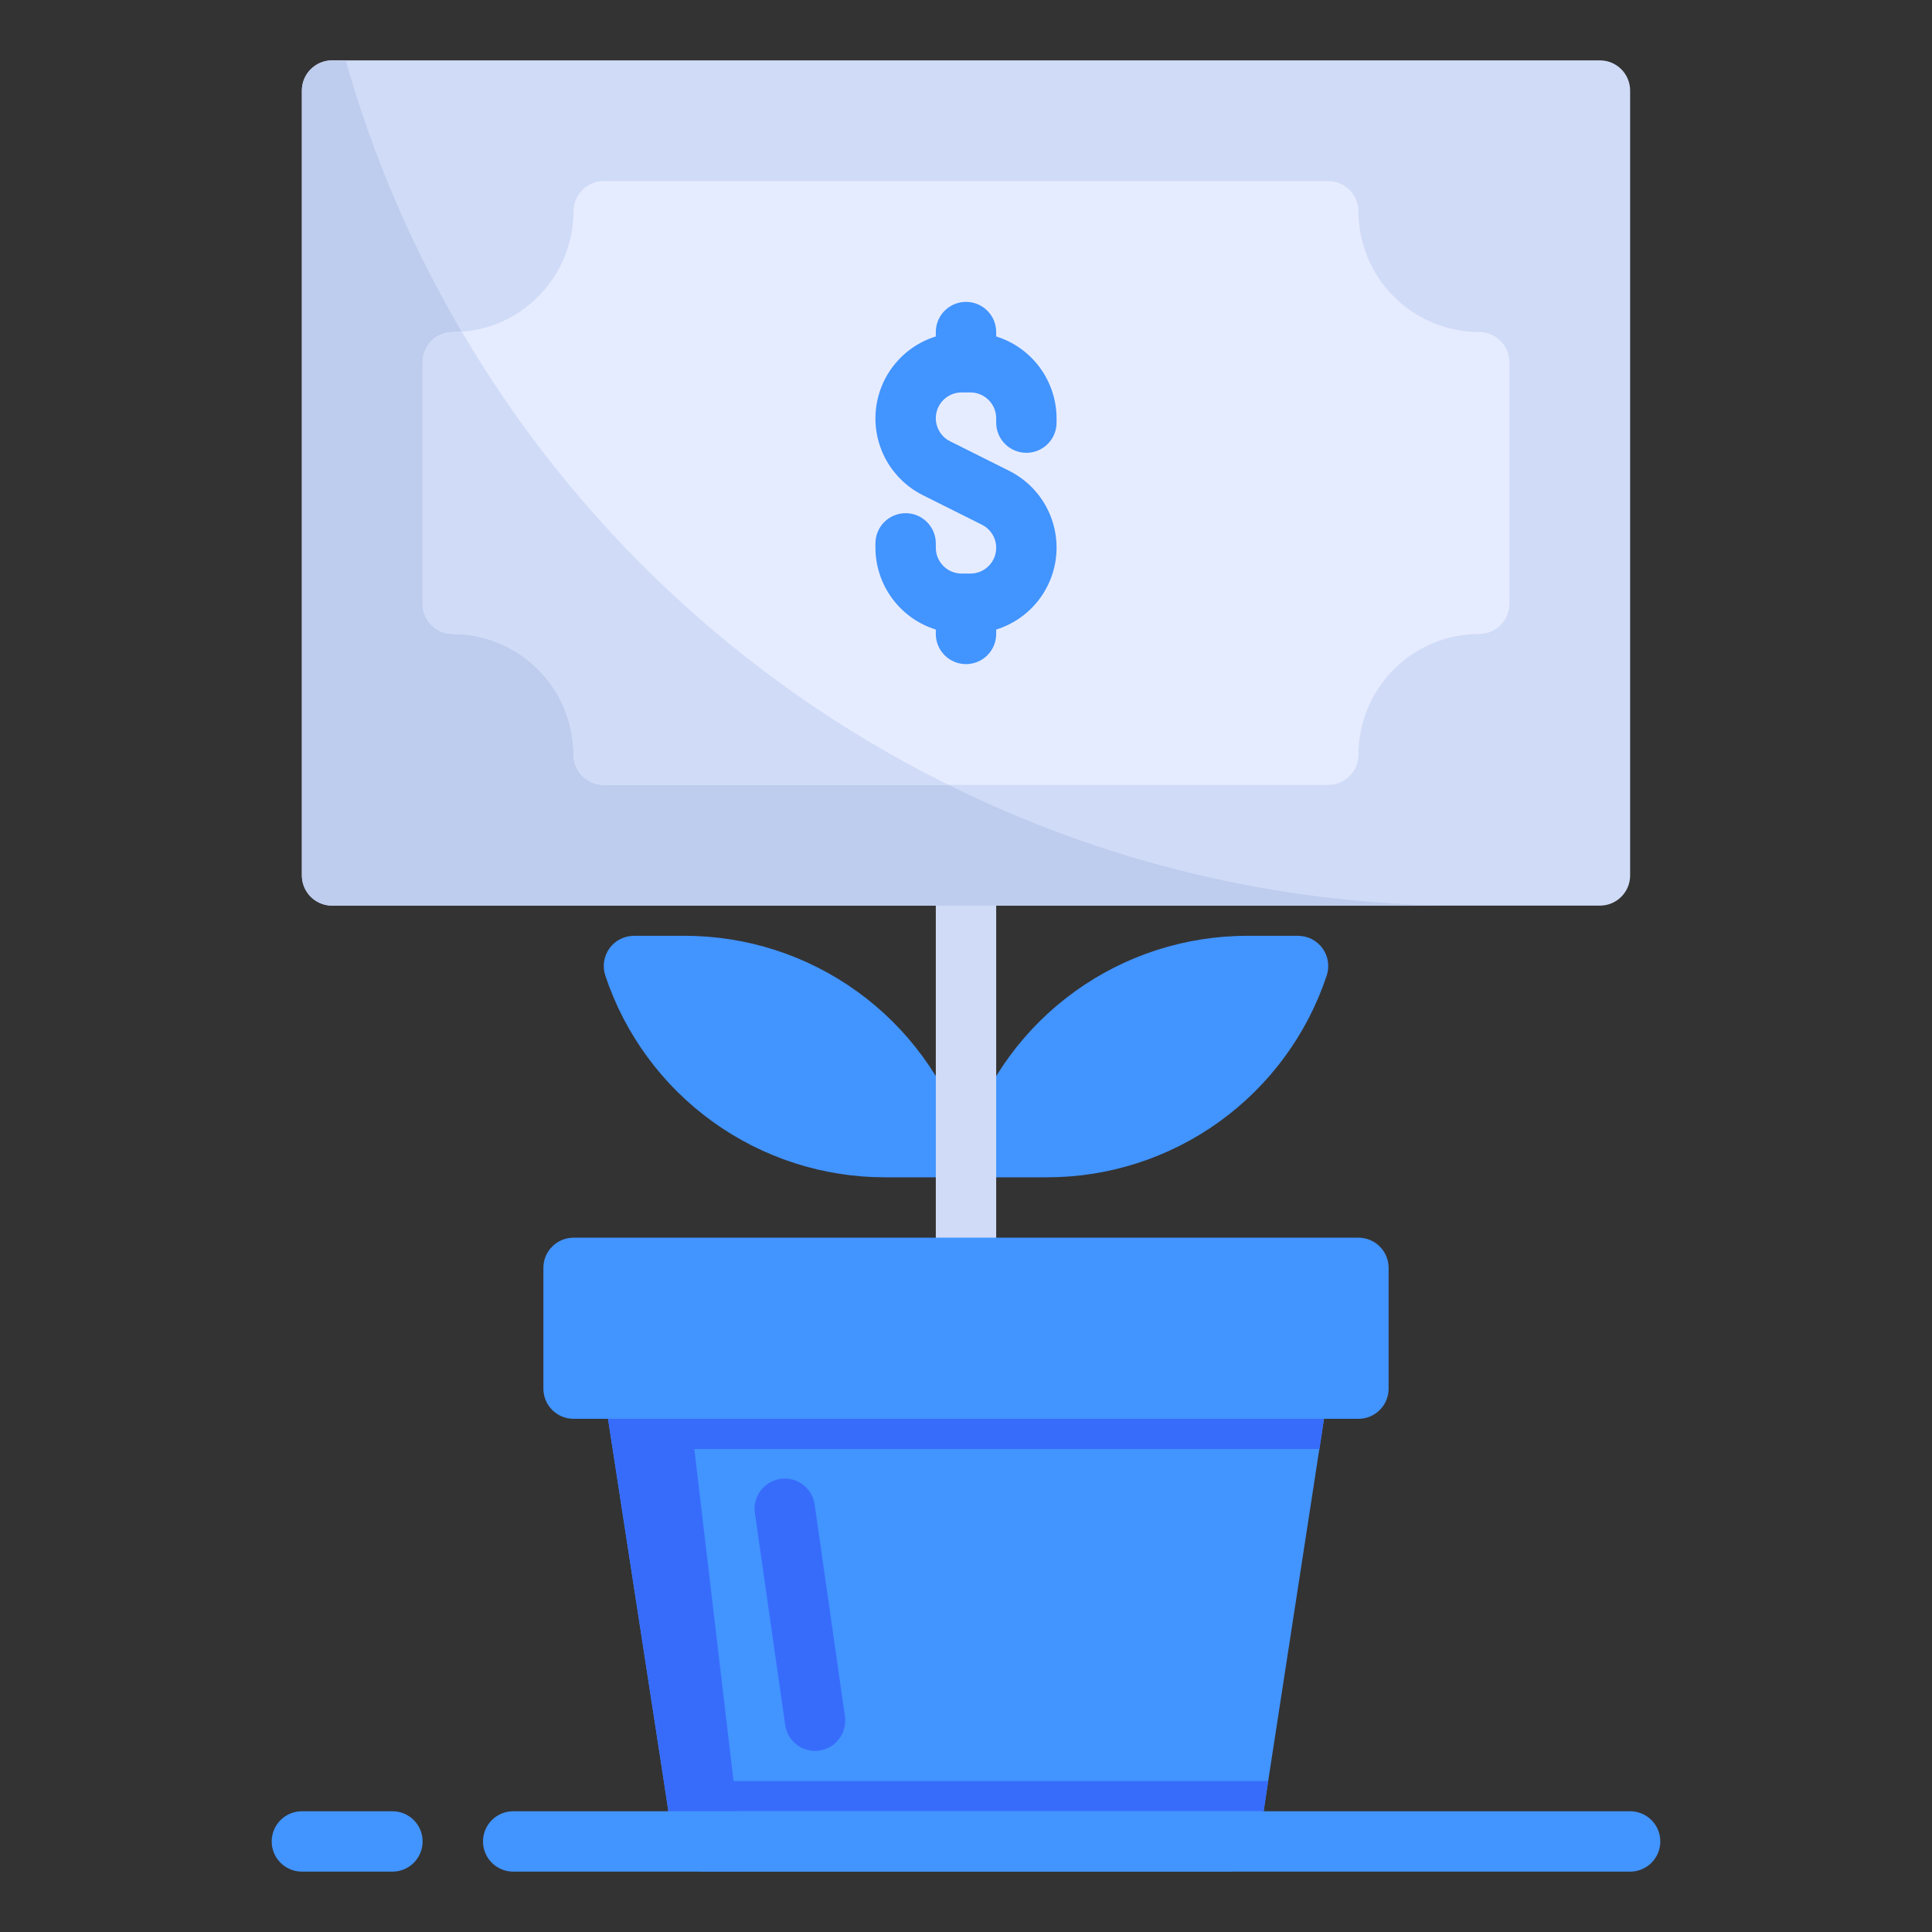 <svg width="160" height="160" viewBox="0 0 160 160" fill="none" xmlns="http://www.w3.org/2000/svg">
<rect x="0" y="0" width="160" height="160" fill="#333333" stroke="none"/>
<path d="M109.975 115.375L105.025 147.5L104.65 150L104.2 152.875C104.106 153.465 103.806 154.003 103.353 154.392C102.899 154.781 102.323 154.997 101.725 155H58.275C57.678 154.997 57.101 154.781 56.647 154.392C56.194 154.003 55.894 153.465 55.8 152.875L55.35 150L54.975 147.5L50.025 115.375C49.972 115.019 49.996 114.656 50.096 114.31C50.196 113.964 50.369 113.643 50.604 113.371C50.839 113.098 51.13 112.879 51.457 112.728C51.784 112.578 52.14 112.5 52.5 112.5H107.5C107.86 112.5 108.216 112.578 108.543 112.728C108.87 112.879 109.161 113.098 109.396 113.371C109.631 113.643 109.804 113.964 109.904 114.31C110.004 114.656 110.028 115.019 109.975 115.375Z" fill="#4294FF"/>
<path d="M109.825 116.3L104.5 112.5H52.5C52.14 112.5 51.784 112.578 51.457 112.728C51.13 112.879 50.839 113.098 50.604 113.371C50.369 113.643 50.196 113.964 50.096 114.31C49.996 114.656 49.972 115.019 50.025 115.375C55.638 151.805 54.85 146.667 55.35 150L55.8 152.875C55.894 153.465 56.194 154.003 56.647 154.392C57.101 154.781 57.678 154.997 58.275 155H61.625L61.025 150H104.65L105.025 147.5H60.75L57.5 120H109.275L109.825 116.3Z" fill="#376CFB"/>
<path d="M109.527 78.539C109.296 78.217 108.992 77.955 108.639 77.775C108.287 77.594 107.896 77.5 107.5 77.5H103.312C98.182 77.495 93.18 79.107 89.019 82.107C84.857 85.106 81.746 89.341 80.128 94.209C80.003 94.585 79.969 94.985 80.029 95.376C80.089 95.768 80.241 96.14 80.472 96.461C80.704 96.782 81.008 97.044 81.361 97.225C81.713 97.406 82.104 97.5 82.5 97.5H86.688C91.818 97.505 96.819 95.893 100.981 92.893C105.143 89.894 108.254 85.659 109.872 80.791C109.997 80.415 110.031 80.015 109.971 79.623C109.911 79.232 109.759 78.86 109.527 78.539Z" fill="#4294FF"/>
<path d="M79.872 94.209C78.254 89.341 75.143 85.106 70.981 82.107C66.819 79.107 61.818 77.495 56.688 77.5H52.5C52.104 77.5 51.714 77.595 51.361 77.775C51.008 77.956 50.704 78.218 50.472 78.539C50.241 78.86 50.089 79.232 50.029 79.624C49.969 80.015 50.003 80.415 50.128 80.791C51.746 85.659 54.857 89.894 59.019 92.893C63.181 95.893 68.182 97.505 73.312 97.5H77.5C77.896 97.5 78.286 97.406 78.639 97.225C78.991 97.044 79.296 96.782 79.528 96.461C79.759 96.14 79.911 95.768 79.971 95.376C80.031 94.985 79.997 94.585 79.872 94.209Z" fill="#4294FF"/>
<path d="M80 107.5C79.337 107.5 78.701 107.237 78.232 106.768C77.763 106.299 77.5 105.663 77.5 105V72.5C77.5 71.837 77.763 71.201 78.232 70.732C78.701 70.263 79.337 70 80 70C80.663 70 81.299 70.263 81.768 70.732C82.237 71.201 82.5 71.837 82.5 72.5V105C82.5 105.663 82.237 106.299 81.768 106.768C81.299 107.237 80.663 107.5 80 107.5Z" fill="#D0DBF7"/>
<path d="M109.975 115.375L109.825 116.3L104.5 112.5H107.5C107.86 112.5 108.216 112.578 108.543 112.728C108.87 112.879 109.161 113.098 109.396 113.371C109.631 113.643 109.804 113.964 109.904 114.31C110.004 114.656 110.028 115.019 109.975 115.375Z" fill="#4294FF"/>
<path d="M67.496 145.001C66.895 145 66.315 144.783 65.861 144.389C65.407 143.995 65.111 143.45 65.026 142.855L62.526 125.355C62.472 125.027 62.484 124.691 62.561 124.368C62.638 124.044 62.78 123.739 62.976 123.471C63.173 123.202 63.422 122.976 63.707 122.805C63.992 122.634 64.309 122.522 64.638 122.474C64.968 122.427 65.303 122.446 65.625 122.531C65.947 122.615 66.249 122.762 66.513 122.965C66.777 123.167 66.998 123.42 67.163 123.709C67.328 123.998 67.434 124.317 67.474 124.647L69.974 142.147C70.024 142.502 69.998 142.864 69.896 143.207C69.795 143.551 69.621 143.869 69.386 144.139C69.151 144.41 68.861 144.627 68.535 144.776C68.209 144.924 67.855 145.001 67.496 145.001Z" fill="#376CFB"/>
<path d="M112.5 102.5H47.5C46.119 102.5 45 103.619 45 105V115C45 116.381 46.119 117.5 47.5 117.5H112.5C113.881 117.5 115 116.381 115 115V105C115 103.619 113.881 102.5 112.5 102.5Z" fill="#4294FF"/>
<path d="M32.5 155H25C24.337 155 23.701 154.737 23.232 154.268C22.763 153.799 22.5 153.163 22.5 152.5C22.5 151.837 22.763 151.201 23.232 150.732C23.701 150.263 24.337 150 25 150H32.5C33.163 150 33.799 150.263 34.268 150.732C34.737 151.201 35 151.837 35 152.5C35 153.163 34.737 153.799 34.268 154.268C33.799 154.737 33.163 155 32.5 155Z" fill="#4294FF"/>
<path d="M135 155H42.5C41.837 155 41.201 154.737 40.732 154.268C40.263 153.799 40 153.163 40 152.5C40 151.837 40.263 151.201 40.732 150.732C41.201 150.263 41.837 150 42.5 150H135C135.663 150 136.299 150.263 136.768 150.732C137.237 151.201 137.5 151.837 137.5 152.5C137.5 153.163 137.237 153.799 136.768 154.268C136.299 154.737 135.663 155 135 155Z" fill="#4294FF"/>
<path d="M132.5 5H27.5C26.119 5 25 6.119 25 7.5V72.5C25 73.881 26.119 75 27.5 75H132.5C133.881 75 135 73.881 135 72.5V7.5C135 6.119 133.881 5 132.5 5Z" fill="#D0DBF7"/>
<path d="M77.951 64.703C61.414 56.367 47.63 43.442 38.25 27.475H38.235C34.086 20.424 30.856 12.871 28.625 5H27.5C26.837 5.002 26.203 5.266 25.734 5.734C25.266 6.203 25.002 6.838 25 7.5V72.5C25.002 73.162 25.266 73.797 25.734 74.266C26.203 74.734 26.837 74.998 27.5 75H121.25C106.209 75.009 91.377 71.481 77.951 64.703Z" fill="#BECCED"/>
<path d="M122.5 27.5C119.849 27.497 117.307 26.443 115.432 24.568C113.557 22.693 112.503 20.151 112.5 17.5C112.5 16.837 112.237 16.201 111.768 15.732C111.299 15.263 110.663 15 110 15H50C49.337 15 48.701 15.263 48.232 15.732C47.763 16.201 47.5 16.837 47.5 17.5C47.493 19.381 46.958 21.223 45.958 22.816C44.957 24.409 43.53 25.689 41.839 26.512C40.486 27.167 39.002 27.504 37.5 27.5C36.837 27.5 36.201 27.763 35.732 28.232C35.263 28.701 35 29.337 35 30V50C35 50.663 35.263 51.299 35.732 51.768C36.201 52.237 36.837 52.5 37.5 52.5C40.151 52.503 42.693 53.557 44.568 55.432C46.443 57.307 47.497 59.849 47.5 62.5C47.5 63.163 47.763 63.799 48.232 64.268C48.701 64.737 49.337 65 50 65H110C110.663 65 111.299 64.737 111.768 64.268C112.237 63.799 112.5 63.163 112.5 62.5C112.503 59.849 113.557 57.307 115.432 55.432C117.307 53.557 119.849 52.503 122.5 52.5C123.163 52.5 123.799 52.237 124.268 51.768C124.737 51.299 125 50.663 125 50V30C125 29.337 124.737 28.701 124.268 28.232C123.799 27.763 123.163 27.5 122.5 27.5Z" fill="#E6ECFF"/>
<path d="M78.575 65.002H50C49.337 65 48.703 64.736 48.234 64.267C47.766 63.799 47.502 63.164 47.5 62.502C47.5 61.188 47.242 59.888 46.739 58.674C46.237 57.461 45.501 56.358 44.572 55.43C43.643 54.501 42.541 53.764 41.327 53.262C40.114 52.76 38.813 52.501 37.5 52.502C36.837 52.5 36.203 52.236 35.734 51.767C35.266 51.299 35.002 50.664 35 50.002V30.002C35.002 29.339 35.266 28.704 35.734 28.236C36.203 27.767 36.837 27.503 37.5 27.502C37.742 27.506 37.984 27.498 38.225 27.477H38.25C47.624 43.447 61.41 56.373 77.95 64.702C78.15 64.802 78.375 64.902 78.575 65.002Z" fill="#D0DBF7"/>
<path d="M85 37.5C85.663 37.5 86.299 37.237 86.768 36.768C87.237 36.299 87.5 35.663 87.5 35V34.635C87.495 33.121 87.007 31.649 86.108 30.431C85.209 29.213 83.945 28.314 82.5 27.863V27.5C82.5 26.837 82.237 26.201 81.768 25.732C81.299 25.263 80.663 25 80 25C79.337 25 78.701 25.263 78.232 25.732C77.763 26.201 77.5 26.837 77.5 27.5V27.863C76.144 28.284 74.945 29.102 74.058 30.21C73.171 31.319 72.636 32.668 72.523 34.084C72.409 35.499 72.722 36.916 73.421 38.152C74.121 39.388 75.174 40.386 76.445 41.018L81.318 43.455C81.749 43.669 82.094 44.023 82.299 44.459C82.503 44.895 82.554 45.387 82.443 45.855C82.333 46.324 82.067 46.741 81.69 47.039C81.312 47.338 80.845 47.5 80.364 47.5H79.636C79.07 47.499 78.528 47.274 78.127 46.874C77.727 46.474 77.501 45.931 77.5 45.365V45C77.5 44.337 77.237 43.701 76.768 43.232C76.299 42.763 75.663 42.5 75 42.5C74.337 42.5 73.701 42.763 73.232 43.232C72.763 43.701 72.5 44.337 72.5 45V45.365C72.505 46.879 72.993 48.351 73.892 49.569C74.791 50.787 76.055 51.687 77.5 52.137V52.5C77.5 53.163 77.763 53.799 78.232 54.268C78.701 54.737 79.337 55 80 55C80.663 55 81.299 54.737 81.768 54.268C82.237 53.799 82.5 53.163 82.5 52.5V52.137C83.856 51.716 85.055 50.898 85.942 49.79C86.829 48.681 87.364 47.332 87.478 45.916C87.591 44.501 87.278 43.084 86.579 41.848C85.88 40.612 84.826 39.614 83.555 38.982L78.682 36.545C78.251 36.331 77.906 35.977 77.702 35.541C77.497 35.105 77.446 34.613 77.557 34.145C77.667 33.676 77.933 33.259 78.31 32.961C78.688 32.662 79.155 32.5 79.636 32.5H80.364C80.93 32.501 81.473 32.726 81.873 33.126C82.274 33.526 82.499 34.069 82.5 34.635V35C82.5 35.663 82.763 36.299 83.232 36.768C83.701 37.237 84.337 37.5 85 37.5Z" fill="#4294FF"/>
</svg>
